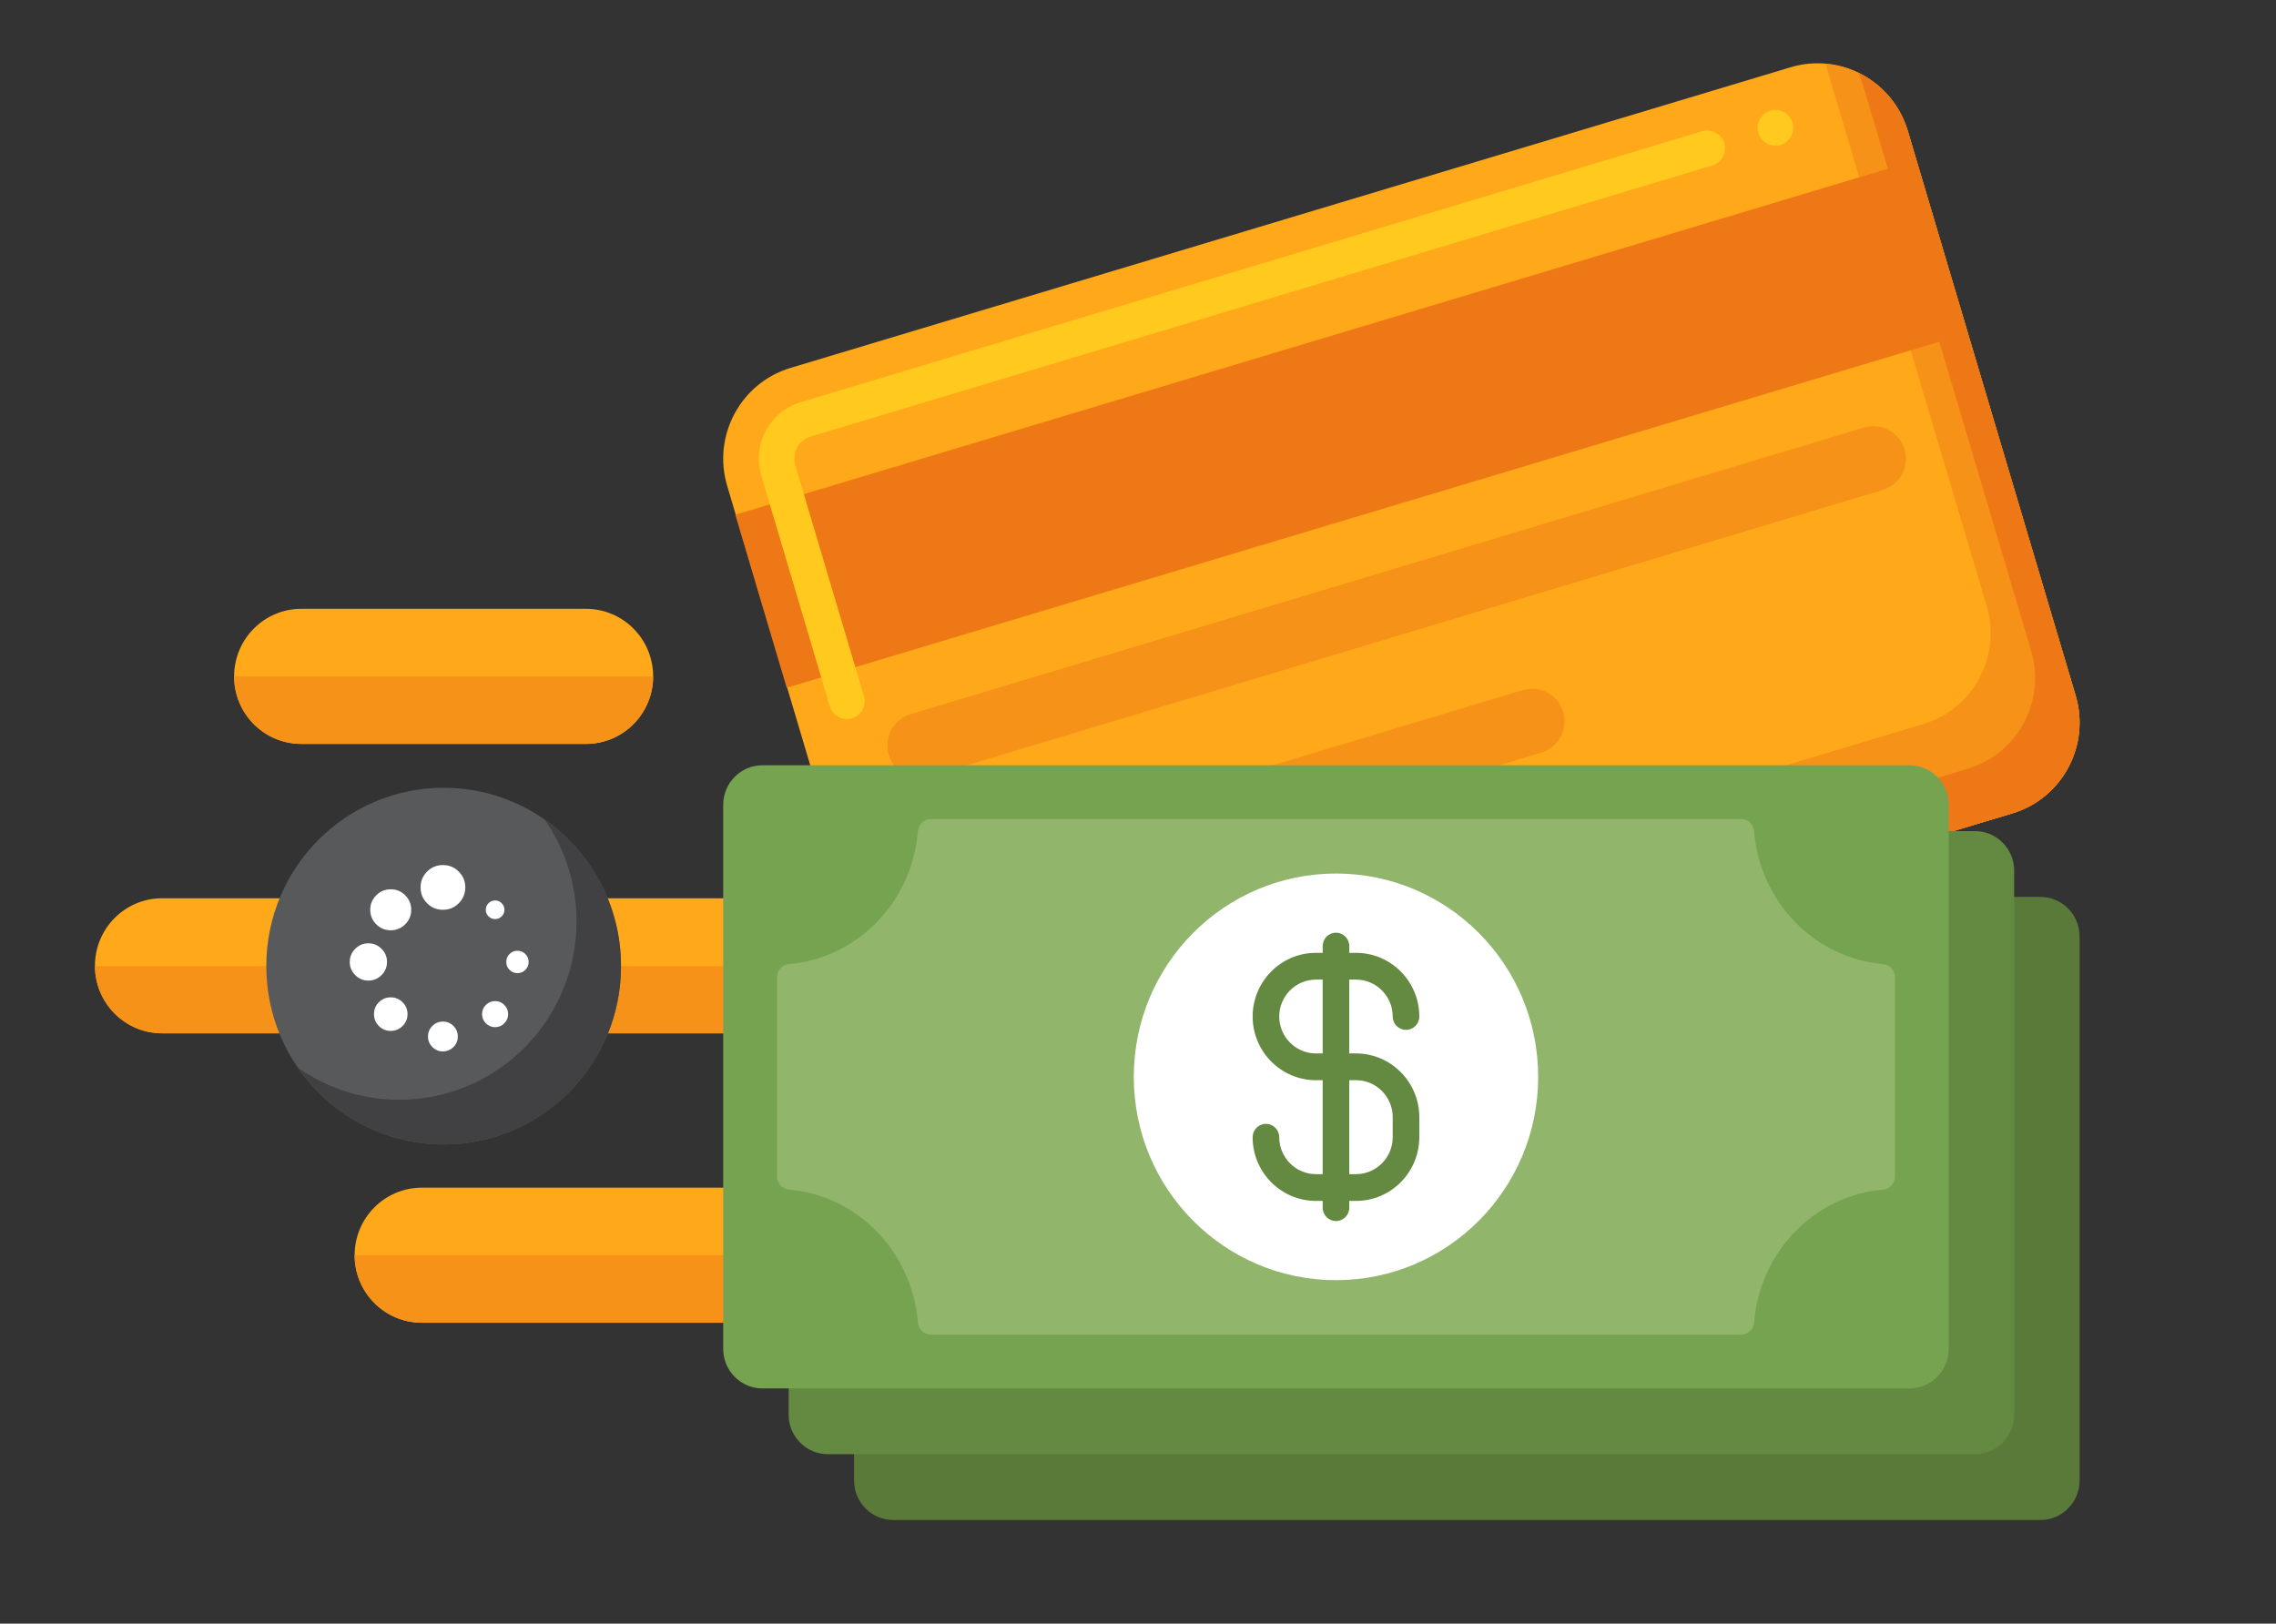 <svg width="171" height="122" viewBox="0 0 171 122" fill="none" xmlns="http://www.w3.org/2000/svg">
<rect x="0" y="0" width="171" height="122" fill="#333333" stroke="none"/>
<path d="M66.15 99.389H31.69C28.903 99.389 26.645 97.117 26.645 94.314C26.645 91.511 28.904 89.24 31.69 89.24H66.15C68.937 89.24 71.195 91.512 71.195 94.314C71.196 97.117 68.937 99.389 66.15 99.389Z" fill="#FFA91A"/>
<path d="M26.643 94.314C26.643 97.117 28.902 99.389 31.688 99.389H66.148C68.935 99.389 71.193 97.117 71.193 94.314H26.643Z" fill="#F79219"/>
<path d="M66.148 77.643H12.179C9.392 77.643 7.133 75.371 7.133 72.569C7.133 69.766 9.392 67.495 12.179 67.495H66.148C68.935 67.495 71.194 69.767 71.194 72.569C71.194 75.371 68.935 77.643 66.148 77.643Z" fill="#FFA91A"/>
<path d="M7.135 72.594C7.149 75.384 9.401 77.641 12.179 77.641H66.149C68.927 77.641 71.179 75.384 71.193 72.594H7.135Z" fill="#F79219"/>
<path d="M44.027 55.896H22.635C19.848 55.896 17.59 53.624 17.59 50.822C17.59 48.019 19.849 45.747 22.635 45.747H44.027C46.813 45.747 49.072 48.019 49.072 50.822C49.072 53.624 46.813 55.896 44.027 55.896Z" fill="#FFA91A"/>
<path d="M17.59 50.821C17.59 53.624 19.849 55.895 22.635 55.895H44.027C46.813 55.895 49.072 53.623 49.072 50.821H17.59Z" fill="#F79219"/>
<path d="M151.19 61.117L76.053 83.707C72.308 84.833 68.364 82.692 67.244 78.925L54.634 36.505C53.515 32.739 55.643 28.772 59.389 27.646L134.525 5.056C138.271 3.93 142.215 6.07 143.335 9.838L155.944 52.258C157.064 56.025 154.935 59.991 151.19 61.117Z" fill="#FFA91A"/>
<path d="M155.944 52.257L143.335 9.837C142.478 6.952 139.963 5.028 137.151 4.787L149.264 45.539C150.384 49.305 148.256 53.272 144.51 54.398L69.373 76.988C68.496 77.252 67.608 77.33 66.748 77.256L67.244 78.924C68.363 82.691 72.308 84.832 76.053 83.706L151.189 61.116C154.935 59.991 157.063 56.025 155.944 52.257Z" fill="#F79219"/>
<path d="M155.943 52.257L143.334 9.837C142.738 7.831 141.337 6.293 139.595 5.457C139.749 5.784 139.888 6.121 139.994 6.478L152.604 48.898C153.723 52.665 151.595 56.632 147.849 57.758L72.713 80.348C70.962 80.874 69.172 80.68 67.643 79.946C69.116 83.064 72.662 84.727 76.052 83.707L151.189 61.117C154.935 59.991 157.063 56.025 155.943 52.257Z" fill="#EF7816"/>
<path d="M55.248 38.676L143.938 12.047L147.797 25.048L59.107 51.676L55.248 38.676Z" fill="#EF7816"/>
<path d="M141.455 36.815L69.807 58.356C68.518 58.744 67.16 58.007 66.775 56.71C66.389 55.414 67.122 54.048 68.411 53.66L140.059 32.119C141.348 31.731 142.706 32.468 143.091 33.765C143.477 35.062 142.744 36.427 141.455 36.815Z" fill="#F79219"/>
<path d="M115.812 56.545L73.087 69.39C71.797 69.778 70.439 69.041 70.054 67.744C69.668 66.448 70.401 65.082 71.69 64.694L114.416 51.848C115.705 51.461 117.063 52.198 117.448 53.494C117.834 54.792 117.101 56.157 115.812 56.545Z" fill="#F79219"/>
<path d="M153.293 114.212H67.118C65.489 114.212 64.168 112.884 64.168 111.246V70.357C64.168 68.719 65.489 67.391 67.118 67.391H153.294C154.923 67.391 156.243 68.719 156.243 70.357V111.246C156.243 112.884 154.922 114.212 153.293 114.212Z" fill="#5A7A39"/>
<path d="M148.377 109.268H62.202C60.572 109.268 59.252 107.94 59.252 106.302V65.414C59.252 63.775 60.572 62.447 62.202 62.447H148.378C150.007 62.447 151.327 63.775 151.327 65.414V106.302C151.327 107.94 150.006 109.268 148.377 109.268Z" fill="#648940"/>
<path d="M143.462 104.325H57.286C55.657 104.325 54.336 102.997 54.336 101.358V60.469C54.336 58.831 55.657 57.503 57.286 57.503H143.461C145.09 57.503 146.411 58.831 146.411 60.469V101.358C146.411 102.997 145.09 104.325 143.462 104.325Z" fill="#76A34F"/>
<path d="M142.372 88.404V73.423C142.372 72.906 141.976 72.485 141.464 72.44C136.317 71.991 132.215 67.76 131.788 62.455C131.747 61.939 131.325 61.539 130.811 61.539H69.94C69.425 61.539 69.004 61.939 68.963 62.455C68.536 67.76 64.434 71.991 59.287 72.44C58.775 72.484 58.379 72.906 58.379 73.423V88.404C58.379 88.92 58.775 89.342 59.287 89.386C64.434 89.835 68.536 94.066 68.963 99.371C69.004 99.887 69.426 100.287 69.94 100.287H130.811C131.326 100.287 131.747 99.887 131.788 99.371C132.215 94.066 136.317 89.835 141.464 89.386C141.975 89.342 142.372 88.92 142.372 88.404Z" fill="#91B56B"/>
<path d="M100.375 96.191C108.764 96.191 115.565 89.351 115.565 80.913C115.565 72.476 108.764 65.636 100.375 65.636C91.985 65.636 85.184 72.476 85.184 80.913C85.184 89.351 91.985 96.191 100.375 96.191Z" fill="white"/>
<path d="M101.877 90.235H98.871C96.247 90.235 94.113 88.088 94.113 85.45C94.113 84.895 94.561 84.445 95.113 84.445C95.664 84.445 96.112 84.895 96.112 85.45C96.112 86.98 97.35 88.225 98.871 88.225H101.878C103.399 88.225 104.637 86.98 104.637 85.45V83.938C104.637 82.408 103.399 81.164 101.878 81.164H98.871C96.248 81.164 94.114 79.017 94.114 76.379C94.114 73.741 96.248 71.595 98.871 71.595H101.878C104.501 71.595 106.635 73.741 106.635 76.379C106.635 76.934 106.187 77.384 105.636 77.384C105.084 77.384 104.636 76.934 104.636 76.379C104.636 74.85 103.399 73.605 101.877 73.605H98.871C97.349 73.605 96.111 74.85 96.111 76.379C96.111 77.909 97.349 79.154 98.871 79.154H101.877C104.5 79.154 106.634 81.301 106.634 83.939V85.451C106.634 88.088 104.5 90.235 101.877 90.235Z" fill="#648940"/>
<path d="M100.374 91.747C99.823 91.747 99.375 91.297 99.375 90.742V71.087C99.375 70.532 99.823 70.082 100.374 70.082C100.926 70.082 101.374 70.532 101.374 71.087V90.742C101.374 91.297 100.926 91.747 100.374 91.747Z" fill="#648940"/>
<path d="M33.332 85.993C40.69 85.993 46.656 79.994 46.656 72.593C46.656 65.193 40.69 59.193 33.332 59.193C25.973 59.193 20.008 65.193 20.008 72.593C20.008 79.994 25.973 85.993 33.332 85.993Z" fill="#58595B"/>
<g clip-path="url(#clip0_4099_13823)">
<path d="M29.358 74.939C29.008 74.939 28.71 75.062 28.465 75.307C28.22 75.552 28.098 75.85 28.098 76.2C28.098 76.55 28.22 76.847 28.465 77.092C28.71 77.337 29.008 77.46 29.358 77.46C29.702 77.46 29.998 77.337 30.246 77.092C30.494 76.847 30.618 76.55 30.618 76.2C30.618 75.85 30.494 75.552 30.246 75.307C29.998 75.062 29.702 74.939 29.358 74.939Z" fill="white"/>
<path d="M29.077 72.28C29.077 71.895 28.94 71.566 28.666 71.291C28.392 71.017 28.062 70.88 27.677 70.88C27.292 70.88 26.963 71.017 26.689 71.291C26.414 71.565 26.277 71.895 26.277 72.28C26.277 72.665 26.414 72.994 26.689 73.269C26.963 73.543 27.292 73.68 27.677 73.68C28.062 73.68 28.392 73.543 28.666 73.269C28.94 72.995 29.077 72.665 29.077 72.28Z" fill="white"/>
<path d="M37.198 69.06C37.391 69.06 37.556 68.992 37.692 68.855C37.83 68.718 37.898 68.553 37.898 68.36C37.898 68.168 37.83 68.003 37.692 67.866C37.555 67.729 37.391 67.66 37.198 67.66C37.006 67.66 36.841 67.729 36.704 67.866C36.567 68.003 36.498 68.168 36.498 68.36C36.498 68.553 36.567 68.718 36.704 68.855C36.841 68.992 37.006 69.06 37.198 69.06Z" fill="white"/>
<path d="M29.356 66.82C28.93 66.82 28.567 66.971 28.267 67.271C27.966 67.571 27.816 67.934 27.816 68.36C27.816 68.786 27.966 69.149 28.267 69.45C28.567 69.75 28.931 69.9 29.356 69.9C29.782 69.9 30.145 69.75 30.446 69.45C30.746 69.149 30.896 68.786 30.896 68.36C30.896 67.934 30.746 67.571 30.446 67.271C30.145 66.971 29.782 66.82 29.356 66.82Z" fill="white"/>
<path d="M39.472 71.684C39.309 71.521 39.11 71.439 38.877 71.439C38.644 71.439 38.445 71.521 38.282 71.684C38.119 71.848 38.037 72.046 38.037 72.28C38.037 72.513 38.119 72.712 38.282 72.874C38.445 73.038 38.644 73.119 38.877 73.119C39.11 73.119 39.309 73.038 39.472 72.874C39.635 72.711 39.717 72.513 39.717 72.28C39.717 72.046 39.635 71.848 39.472 71.684Z" fill="white"/>
<path d="M37.197 75.22C36.928 75.22 36.698 75.316 36.505 75.508C36.313 75.701 36.217 75.931 36.217 76.2C36.217 76.468 36.313 76.699 36.505 76.891C36.698 77.084 36.928 77.18 37.197 77.18C37.465 77.18 37.696 77.084 37.888 76.891C38.081 76.699 38.177 76.468 38.177 76.2C38.177 75.931 38.081 75.701 37.888 75.508C37.696 75.316 37.465 75.22 37.197 75.22Z" fill="white"/>
<path d="M33.276 76.76C32.967 76.76 32.703 76.869 32.484 77.088C32.266 77.307 32.156 77.571 32.156 77.88C32.156 78.189 32.266 78.453 32.484 78.672C32.703 78.891 32.967 79 33.276 79C33.586 79 33.849 78.891 34.068 78.672C34.287 78.453 34.396 78.189 34.396 77.88C34.396 77.571 34.287 77.307 34.068 77.088C33.849 76.869 33.586 76.76 33.276 76.76Z" fill="white"/>
<path d="M33.278 65C32.811 65 32.414 65.163 32.088 65.49C31.761 65.817 31.598 66.213 31.598 66.68C31.598 67.147 31.761 67.543 32.088 67.87C32.414 68.197 32.811 68.36 33.278 68.36C33.745 68.36 34.141 68.197 34.468 67.87C34.794 67.543 34.958 67.147 34.958 66.68C34.958 66.213 34.794 65.817 34.468 65.49C34.141 65.163 33.745 65 33.278 65Z" fill="white"/>
</g>
<path d="M40.93 61.594C42.431 63.762 43.317 66.393 43.317 69.235C43.317 76.636 37.351 82.635 29.993 82.635C27.166 82.635 24.551 81.745 22.395 80.235C24.801 83.713 28.8 85.994 33.333 85.994C40.691 85.994 46.657 79.995 46.657 72.594C46.657 68.035 44.388 64.014 40.93 61.594Z" fill="#414042"/>
<path d="M63.627 54.034C63.04 54.034 62.512 53.637 62.345 53.073L57.195 35.734C57.069 35.325 57.008 34.895 57.008 34.465C57.008 33.732 57.189 33.007 57.535 32.362C58.09 31.334 59.038 30.555 60.154 30.219L127.893 9.857C128.581 9.649 129.349 10.072 129.556 10.758C129.763 11.47 129.362 12.222 128.654 12.43L60.922 32.799C60.461 32.933 60.12 33.215 59.887 33.638C59.746 33.9 59.679 34.176 59.679 34.465C59.679 34.633 59.706 34.8 59.752 34.968L64.909 52.3C65.009 52.65 64.969 53.013 64.802 53.328C64.635 53.644 64.355 53.872 64.008 53.973C63.888 54.013 63.754 54.034 63.627 54.034ZM133.39 10.946C132.809 10.946 132.281 10.556 132.114 9.985C132.007 9.642 132.047 9.28 132.214 8.964C132.388 8.648 132.669 8.42 133.009 8.319C133.703 8.104 134.465 8.527 134.672 9.219C134.886 9.931 134.478 10.677 133.777 10.892C133.651 10.925 133.524 10.946 133.39 10.946Z" fill="#FFC91D"/>
<defs>
<clipPath id="clip0_4099_13823">
<rect width="14" height="14" fill="white" transform="translate(25.998 65)"/>
</clipPath>
</defs>
</svg>
